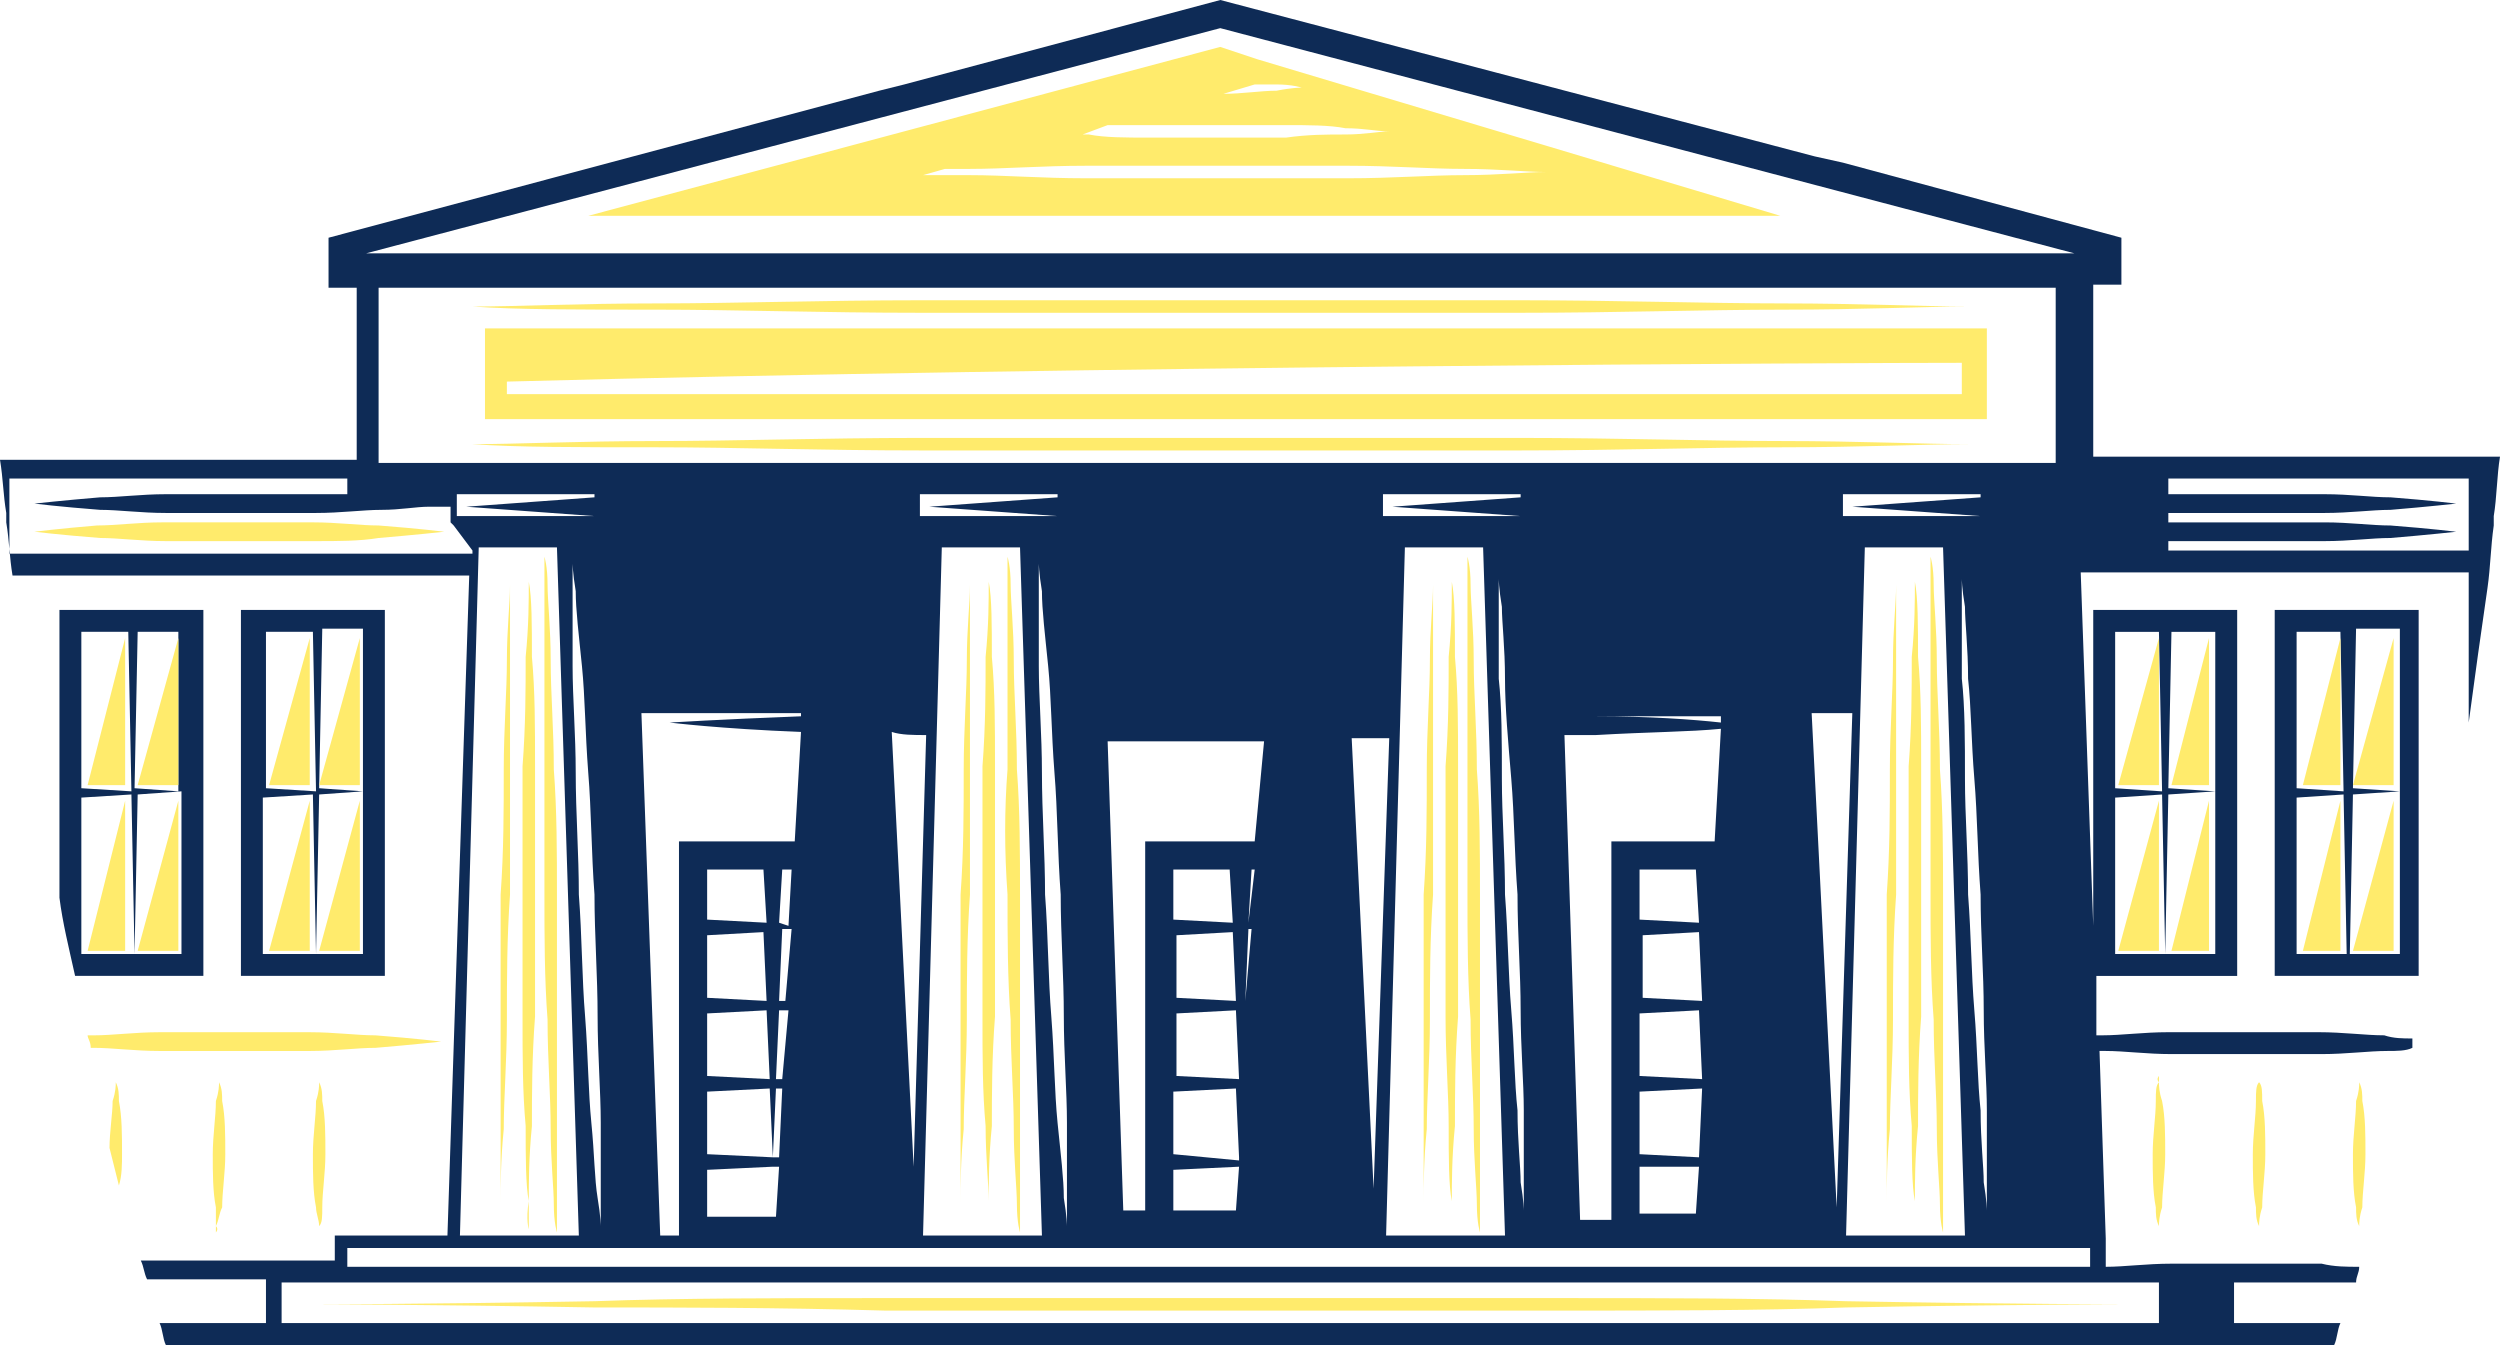 <svg width="132" height="72" viewBox="0 0 132 72" fill="none" xmlns="http://www.w3.org/2000/svg">
<path d="M4.956 55.326C5.947 55.326 7.104 55.492 8.426 55.492C9.086 55.492 9.747 55.492 10.408 55.492C11.069 55.492 11.73 55.492 12.39 55.492C13.051 55.492 13.712 55.492 14.373 55.492C15.034 55.492 15.695 55.492 16.355 55.492C17.677 55.492 18.834 55.326 19.825 55.326C21.807 55.161 23.294 54.996 23.294 54.996C23.294 54.996 21.973 54.831 19.825 54.666C18.834 54.666 17.677 54.501 16.355 54.501C15.695 54.501 15.034 54.501 14.373 54.501C13.712 54.501 13.051 54.501 12.39 54.501C11.73 54.501 11.069 54.501 10.408 54.501C9.747 54.501 9.086 54.501 8.426 54.501C7.104 54.501 5.947 54.666 4.956 54.666C4.791 54.666 4.791 54.666 4.626 54.666C4.626 54.831 4.791 54.996 4.791 55.326C4.791 55.326 4.791 55.326 4.956 55.326Z" fill="#FFEB6C"/>
<path d="M24.781 30.223L23.625 65.235H17.677V66.556C17.181 66.556 16.851 66.556 16.355 66.556C15.695 66.556 15.034 66.556 14.373 66.556C13.712 66.556 13.051 66.556 12.39 66.556C11.73 66.556 11.069 66.556 10.408 66.556C9.747 66.556 9.086 66.556 8.426 66.556C8.095 66.556 7.765 66.556 7.434 66.556C7.599 66.887 7.599 67.217 7.765 67.547C7.93 67.547 8.26 67.547 8.426 67.547C9.086 67.547 9.747 67.547 10.408 67.547C11.069 67.547 11.73 67.547 12.39 67.547C12.886 67.547 13.547 67.547 14.043 67.547V69.859H8.426C8.591 70.19 8.591 70.685 8.756 71.016H14.043H34.032H64.43H96.976H114.819H123.244C123.409 70.685 123.409 70.19 123.574 69.859H117.957V67.713C118.453 67.713 118.783 67.713 119.279 67.713C119.94 67.713 121.922 67.713 122.583 67.713C123.244 67.713 123.74 67.713 124.401 67.713C124.401 67.382 124.566 67.217 124.566 66.887C123.905 66.887 123.244 66.887 122.583 66.722C121.922 66.722 121.262 66.722 120.601 66.722C119.94 66.722 119.279 66.722 118.618 66.722C117.957 66.722 117.297 66.722 116.636 66.722C115.975 66.722 115.314 66.722 114.653 66.722C113.332 66.722 112.175 66.887 111.184 66.887V65.4L110.854 55.491C111.019 55.491 111.019 55.491 111.184 55.491C112.175 55.491 113.332 55.656 114.653 55.656C115.314 55.656 115.975 55.656 116.636 55.656C117.297 55.656 117.957 55.656 118.618 55.656C119.279 55.656 119.94 55.656 120.601 55.656C121.262 55.656 121.922 55.656 122.583 55.656C123.905 55.656 125.061 55.491 126.053 55.491C126.548 55.491 127.044 55.491 127.374 55.326C127.374 55.161 127.374 55.161 127.374 54.996V54.831C126.879 54.831 126.383 54.831 125.887 54.665C124.896 54.665 123.74 54.5 122.418 54.5C121.757 54.5 121.096 54.5 120.436 54.5C119.775 54.5 119.114 54.5 118.453 54.5C117.792 54.5 117.131 54.5 116.471 54.5C115.81 54.5 115.149 54.5 114.488 54.5C113.166 54.5 112.01 54.665 111.019 54.665C110.854 54.665 110.854 54.665 110.688 54.665V51.528H118.123V32.205H110.523V48.885L109.862 30.223H130.348V38.15C130.513 36.994 130.678 35.673 130.844 34.517C131.009 33.361 131.174 32.205 131.339 31.049C131.504 29.893 131.504 28.902 131.67 27.746C131.67 27.581 131.67 27.415 131.67 27.25C131.835 26.259 131.835 25.103 132 24.112H110.523V15.029H112.01V12.552L97.307 8.588L95.82 8.258L64.43 0L47.745 4.459L46.423 4.789L17.347 12.552V15.194H18.834V24.277H0C0.165 25.268 0.165 26.094 0.33 27.085C0.33 27.25 0.33 27.415 0.33 27.581C0.496 28.571 0.496 29.397 0.661 30.388H24.781V30.223ZM114.653 33.361H116.966V41.784L114.488 41.618L114.653 33.361ZM114.488 41.949L116.966 41.784V50.371H114.323L114.488 41.949ZM111.68 33.361H113.992L114.158 41.784L111.68 41.618V33.361ZM111.68 42.114L114.158 41.949L114.323 50.371H111.68V42.114ZM114.488 28.571C114.653 28.571 114.653 28.571 114.819 28.571C115.479 28.571 116.14 28.571 116.801 28.571C117.462 28.571 118.123 28.571 118.783 28.571C119.444 28.571 120.105 28.571 120.766 28.571C121.427 28.571 122.088 28.571 122.748 28.571C124.07 28.571 125.227 28.406 126.218 28.406C128.2 28.241 129.687 28.076 129.687 28.076C129.687 28.076 128.365 27.911 126.218 27.746C125.227 27.746 124.07 27.581 122.748 27.581C122.088 27.581 121.427 27.581 120.766 27.581C120.105 27.581 119.444 27.581 118.783 27.581C118.123 27.581 117.462 27.581 116.801 27.581C116.14 27.581 115.479 27.581 114.819 27.581C114.653 27.581 114.653 27.581 114.488 27.581V27.085C114.653 27.085 114.653 27.085 114.819 27.085C115.479 27.085 116.14 27.085 116.801 27.085C117.462 27.085 118.123 27.085 118.783 27.085C119.444 27.085 120.105 27.085 120.766 27.085C121.427 27.085 122.088 27.085 122.748 27.085C124.07 27.085 125.227 26.92 126.218 26.92C128.2 26.755 129.687 26.59 129.687 26.59C129.687 26.59 128.365 26.424 126.218 26.259C125.227 26.259 124.07 26.094 122.748 26.094C122.088 26.094 121.427 26.094 120.766 26.094C120.105 26.094 119.444 26.094 118.783 26.094C118.123 26.094 117.462 26.094 116.801 26.094C116.14 26.094 115.479 26.094 114.819 26.094C114.653 26.094 114.653 26.094 114.488 26.094V25.268H130.348V29.067H114.488V28.571ZM25.277 28.902C26.103 28.902 28.085 28.902 29.407 28.902L30.563 65.235H27.92H24.285L25.277 28.902ZM19.99 15.194H108.541V24.443H19.99V15.194ZM95.655 37.655H97.802L96.976 63.749L95.655 37.655ZM104.576 27.25H97.307V26.094H100.941H104.576V26.259L97.802 26.755L104.576 27.25ZM98.463 28.902C99.289 28.902 101.272 28.902 102.593 28.902L103.75 65.235H101.106H97.472L98.463 28.902ZM103.584 35.838C103.584 34.352 103.584 33.031 103.584 32.04C103.584 31.049 103.584 30.553 103.584 30.553C103.584 30.553 103.584 31.049 103.75 32.04C103.75 32.865 103.915 34.187 103.915 35.838C104.08 37.324 104.08 39.141 104.245 41.123C104.411 43.105 104.411 45.087 104.576 47.234C104.576 49.381 104.741 51.362 104.741 53.344C104.741 55.326 104.906 57.143 104.906 58.629C104.906 60.115 104.906 61.437 104.906 62.428C104.906 63.419 104.906 63.914 104.906 63.914C104.906 63.914 104.906 63.419 104.741 62.428C104.741 61.602 104.576 60.281 104.576 58.629C104.411 57.143 104.411 55.326 104.245 53.344C104.08 51.362 104.08 49.381 103.915 47.234C103.915 45.087 103.75 43.105 103.75 41.123C103.75 39.141 103.75 37.324 103.584 35.838ZM86.568 60.941V57.638L89.872 57.473L89.707 61.106L86.568 60.941ZM89.707 61.602L89.542 64.079H86.568V61.602H89.707ZM86.568 56.812V53.509L89.707 53.344L89.872 56.978L86.568 56.812ZM89.707 49.215L89.872 52.849L86.733 52.684V49.381L89.707 49.215ZM86.568 48.555V45.912H89.542L89.707 48.72L86.568 48.555ZM85.081 44.426V64.409C84.586 64.409 84.09 64.409 83.429 64.409L82.603 38.811C83.264 38.811 83.76 38.811 84.255 38.811C87.064 38.646 89.212 38.646 90.864 38.48L90.533 44.426H85.081ZM84.255 37.82C83.76 37.82 83.099 37.82 82.438 37.82H90.864V38.15C89.377 37.985 87.064 37.82 84.255 37.82ZM72.526 62.758L71.369 38.976C72.03 38.976 72.691 38.976 73.352 38.976L72.526 62.758ZM80.29 27.25H73.021V26.094H76.656H80.29V26.259L73.517 26.755L80.29 27.25ZM74.178 28.902C75.004 28.902 76.986 28.902 78.308 28.902L79.464 65.235H76.821H73.186L74.178 28.902ZM79.134 35.838C79.134 34.352 79.134 33.031 79.134 32.04C79.134 31.049 79.134 30.553 79.134 30.553C79.134 30.553 79.134 31.049 79.299 32.04C79.299 32.865 79.464 34.187 79.464 35.838C79.464 37.324 79.629 39.141 79.795 41.123C79.96 43.105 79.96 45.087 80.125 47.234C80.125 49.381 80.29 51.362 80.29 53.344C80.29 55.326 80.456 57.143 80.456 58.629C80.456 60.115 80.456 61.437 80.456 62.428C80.456 63.419 80.456 63.914 80.456 63.914C80.456 63.914 80.456 63.419 80.29 62.428C80.29 61.602 80.125 60.281 80.125 58.629C79.96 57.143 79.96 55.326 79.795 53.344C79.629 51.362 79.629 49.381 79.464 47.234C79.464 45.087 79.299 43.105 79.299 41.123C79.299 39.141 79.299 37.324 79.134 35.838ZM66.248 44.426H60.466V63.914C60.135 63.914 59.639 63.914 59.309 63.914L58.483 39.141C58.648 39.141 58.813 39.141 59.144 39.141C60.961 39.141 62.779 39.141 64.596 39.141C65.257 39.141 66.083 39.141 66.743 39.141L66.248 44.426ZM65.752 52.849L65.917 49.05H66.083L65.752 52.849ZM65.917 48.72L66.083 45.912H66.248L65.917 48.72ZM61.952 60.941V57.638L65.257 57.473L65.422 61.106V61.272L61.952 60.941ZM65.422 61.602L65.257 63.914C64.926 63.914 64.596 63.914 64.43 63.914C63.605 63.914 62.779 63.914 61.952 63.914V61.767L65.422 61.602ZM65.091 49.215L65.257 52.849L62.118 52.684V49.381L65.091 49.215ZM61.952 48.555V45.912H64.926L65.091 48.72L61.952 48.555ZM65.257 53.344L65.422 56.978L62.118 56.812V53.509L65.257 53.344ZM55.84 27.25H48.571V26.094H52.205H55.84V26.259L49.066 26.755L55.84 27.25ZM48.901 38.811L48.24 61.602L47.084 38.646C47.58 38.811 48.24 38.811 48.901 38.811ZM49.727 28.902C50.553 28.902 52.536 28.902 53.857 28.902L55.014 65.235H52.37H48.736L49.727 28.902ZM54.849 35.178C54.849 33.526 54.849 32.205 54.849 31.214C54.849 30.223 54.849 29.727 54.849 29.727C54.849 29.727 54.849 30.223 55.014 31.214C55.014 32.205 55.179 33.526 55.344 35.178C55.509 36.829 55.509 38.646 55.675 40.793C55.84 42.775 55.84 45.087 56.005 47.234C56.005 49.381 56.17 51.528 56.17 53.675C56.17 55.656 56.335 57.638 56.335 59.29C56.335 60.941 56.335 62.263 56.335 63.253C56.335 64.244 56.335 64.74 56.335 64.74C56.335 64.74 56.335 64.244 56.17 63.253C56.17 62.263 56.005 60.941 55.84 59.29C55.675 57.638 55.675 55.822 55.509 53.675C55.344 51.693 55.344 49.381 55.179 47.234C55.179 45.087 55.014 42.94 55.014 40.793C55.014 38.811 54.849 36.829 54.849 35.178ZM42.293 38.646L41.962 44.426H35.85V65.235H34.859L33.867 37.655H42.293V37.82C37.998 37.985 35.354 38.15 35.354 38.15C35.354 38.15 37.998 38.48 42.293 38.646ZM40.31 49.215L40.476 52.849L37.337 52.684V49.381L40.31 49.215ZM37.337 48.555V45.912H40.31L40.476 48.72L37.337 48.555ZM40.476 53.344L40.641 56.978L37.337 56.812V53.509L40.476 53.344ZM40.641 57.473L40.806 61.106L37.337 60.941V57.638L40.641 57.473ZM40.806 61.602H41.136L40.971 64.244H37.337V61.767L40.806 61.602ZM40.806 61.106L40.971 57.473H41.302L41.136 61.106H40.806ZM40.971 56.978L41.136 53.344H41.632L41.302 56.978H40.971ZM41.136 52.849L41.302 49.05H41.797L41.467 52.849H41.136ZM41.136 48.72L41.302 45.912H41.797L41.632 48.885L41.136 48.72ZM31.224 59.29C31.059 57.638 31.059 55.822 30.894 53.675C30.728 51.693 30.728 49.381 30.563 47.234C30.563 45.087 30.398 42.94 30.398 40.793C30.398 38.811 30.233 36.829 30.233 35.178C30.233 33.526 30.233 32.205 30.233 31.214C30.233 30.223 30.233 29.727 30.233 29.727C30.233 29.727 30.233 30.223 30.398 31.214C30.398 32.205 30.563 33.526 30.728 35.178C30.894 36.829 30.894 38.646 31.059 40.793C31.224 42.775 31.224 45.087 31.389 47.234C31.389 49.381 31.554 51.528 31.554 53.675C31.554 55.656 31.72 57.638 31.72 59.29C31.72 60.941 31.72 62.263 31.72 63.253C31.72 64.244 31.72 64.74 31.72 64.74C31.72 64.74 31.72 64.244 31.554 63.253C31.389 62.263 31.389 60.941 31.224 59.29ZM24.285 26.094H27.92H31.389V26.259L24.616 26.755L31.389 27.25H24.12V26.094H24.285ZM113.992 67.713V69.859H14.869V67.713H113.992ZM110.358 65.896V66.887H18.338V65.896H110.358ZM64.43 1.486L109.532 13.377H19.329L64.43 1.486ZM0.496 25.268H18.338V26.094C17.842 26.094 17.181 26.094 16.686 26.094C16.025 26.094 15.364 26.094 14.703 26.094C14.043 26.094 13.382 26.094 12.721 26.094C12.06 26.094 11.399 26.094 10.738 26.094C10.078 26.094 9.417 26.094 8.756 26.094C7.434 26.094 6.278 26.259 5.287 26.259C3.304 26.424 1.817 26.59 1.817 26.59C1.817 26.59 3.139 26.755 5.287 26.92C6.278 26.92 7.434 27.085 8.756 27.085C9.417 27.085 10.078 27.085 10.738 27.085C11.399 27.085 12.06 27.085 12.721 27.085C13.382 27.085 14.043 27.085 14.703 27.085C15.364 27.085 16.025 27.085 16.686 27.085C18.008 27.085 19.164 26.92 20.155 26.92C21.146 26.92 21.973 26.755 22.633 26.755H23.79V27.415V27.581L23.955 27.746L24.946 29.067V29.232H0.496V25.268Z" fill="#0E2B56"/>
<path d="M94.002 11.395L66.413 3.137L64.43 2.477L31.059 11.395H94.002ZM66.248 4.459C66.743 4.459 67.074 4.459 67.404 4.459C68.23 4.459 68.726 4.624 68.726 4.624C68.726 4.624 68.23 4.624 67.404 4.789C66.578 4.789 65.587 4.954 64.596 4.954L66.248 4.459ZM58.483 6.606C59.144 6.606 59.97 6.606 60.631 6.606C61.787 6.606 63.109 6.606 64.265 6.606C65.587 6.606 66.743 6.606 67.9 6.606C69.056 6.606 70.213 6.606 71.039 6.771C72.03 6.771 72.691 6.936 73.352 6.936C72.856 6.936 72.03 7.101 71.039 7.101C70.047 7.101 69.056 7.101 67.9 7.266C66.743 7.266 65.422 7.266 64.265 7.266C62.944 7.266 61.787 7.266 60.631 7.266C59.474 7.266 58.318 7.266 57.492 7.101C57.327 7.101 57.327 7.101 57.161 7.101L58.483 6.606ZM49.892 8.918C50.388 8.918 50.718 8.918 51.214 8.918C53.031 8.918 55.014 8.752 57.327 8.752C59.639 8.752 61.952 8.752 64.265 8.752C66.578 8.752 69.056 8.752 71.204 8.752C73.517 8.752 75.499 8.918 77.317 8.918C79.134 8.918 80.621 9.083 81.612 9.083C80.621 9.083 79.134 9.248 77.317 9.248C75.499 9.248 73.517 9.413 71.204 9.413C68.891 9.413 66.578 9.413 64.265 9.413C61.952 9.413 59.474 9.413 57.327 9.413C55.014 9.413 53.031 9.248 51.214 9.248C50.223 9.248 49.397 9.248 48.736 9.248L49.892 8.918Z" fill="#FFEB6C"/>
<path d="M101.106 63.419C101.106 62.428 101.106 61.107 101.272 59.455C101.272 57.804 101.272 55.822 101.437 53.675C101.437 51.528 101.437 49.381 101.437 47.069C101.437 44.922 101.437 42.61 101.437 40.463C101.437 38.316 101.437 36.499 101.272 34.682C101.272 33.031 101.272 31.544 101.106 30.719C101.106 31.71 101.106 33.031 100.941 34.682C100.941 36.334 100.941 38.316 100.776 40.463C100.776 42.61 100.776 44.757 100.776 47.069C100.776 49.216 100.776 51.528 100.776 53.675C100.776 55.822 100.776 57.639 100.941 59.455C100.941 61.107 100.941 62.593 101.106 63.419Z" fill="#FFEB6C"/>
<path d="M100.115 30.884C100.115 31.875 99.95 33.196 99.95 34.847C99.95 36.499 99.785 38.481 99.785 40.628C99.785 42.775 99.785 44.922 99.62 47.234C99.62 49.381 99.62 51.693 99.62 53.84C99.62 55.987 99.62 57.804 99.62 59.62C99.62 61.272 99.62 62.758 99.62 63.584C99.62 62.593 99.62 61.272 99.785 59.62C99.785 57.969 99.95 55.987 99.95 53.84C99.95 51.693 99.95 49.546 100.115 47.234C100.115 45.087 100.115 42.775 100.115 40.628C100.115 38.481 100.115 36.664 100.115 34.847C100.115 33.196 100.115 31.709 100.115 30.884Z" fill="#FFEB6C"/>
<path d="M101.932 47.234C101.932 49.381 101.932 51.693 102.098 53.84C102.098 55.987 102.263 57.804 102.263 59.62C102.263 61.272 102.428 62.758 102.428 63.584C102.428 64.575 102.593 65.07 102.593 65.07C102.593 65.07 102.593 64.575 102.593 63.584C102.593 62.593 102.593 61.272 102.593 59.62C102.593 57.969 102.593 55.987 102.593 53.84C102.593 51.693 102.593 49.546 102.593 47.234C102.593 45.087 102.593 42.775 102.428 40.628C102.428 38.481 102.263 36.664 102.263 34.847C102.263 33.196 102.098 31.709 102.098 30.884C102.098 29.893 101.932 29.397 101.932 29.397C101.932 29.397 101.932 29.893 101.932 30.884C101.932 31.875 101.932 33.196 101.932 34.847C101.932 36.499 101.932 38.481 101.932 40.628C101.932 42.775 101.932 44.922 101.932 47.234Z" fill="#FFEB6C"/>
<path d="M76.49 59.455C76.49 61.107 76.49 62.593 76.656 63.419C76.656 62.428 76.656 61.107 76.821 59.455C76.821 57.804 76.821 55.822 76.986 53.675C76.986 51.528 76.986 49.381 76.986 47.069C76.986 44.922 76.986 42.61 76.986 40.463C76.986 38.316 76.986 36.499 76.821 34.682C76.821 33.031 76.821 31.544 76.656 30.719C76.656 31.71 76.656 33.031 76.49 34.682C76.49 36.334 76.49 38.316 76.325 40.463C76.325 42.61 76.325 44.757 76.325 47.069C76.325 49.216 76.325 51.528 76.325 53.675C76.325 55.822 76.49 57.804 76.49 59.455Z" fill="#FFEB6C"/>
<path d="M75.169 65.07C75.169 65.07 75.169 64.575 75.169 63.584C75.169 62.593 75.169 61.272 75.334 59.62C75.334 57.969 75.499 55.987 75.499 53.84C75.499 51.693 75.499 49.546 75.665 47.234C75.665 45.087 75.665 42.775 75.665 40.628C75.665 38.481 75.665 36.664 75.665 34.847C75.665 33.196 75.665 31.709 75.665 30.884C75.665 31.875 75.499 33.196 75.499 34.847C75.499 36.499 75.334 38.481 75.334 40.628C75.334 42.775 75.334 44.922 75.169 47.234C75.169 49.381 75.169 51.693 75.169 53.84C75.169 55.987 75.169 57.804 75.169 59.62C75.169 61.272 75.169 62.758 75.169 63.584C75.169 64.41 75.169 65.07 75.169 65.07Z" fill="#FFEB6C"/>
<path d="M77.482 47.234C77.482 49.381 77.482 51.693 77.647 53.84C77.647 55.987 77.812 57.804 77.812 59.62C77.812 61.272 77.978 62.758 77.978 63.584C77.978 64.575 78.143 65.07 78.143 65.07C78.143 65.07 78.143 64.575 78.143 63.584C78.143 62.593 78.143 61.272 78.143 59.62C78.143 57.969 78.143 55.987 78.143 53.84C78.143 51.693 78.143 49.546 78.143 47.234C78.143 45.087 78.143 42.775 77.978 40.628C77.978 38.481 77.812 36.664 77.812 34.847C77.812 33.196 77.647 31.709 77.647 30.884C77.647 29.893 77.482 29.397 77.482 29.397C77.482 29.397 77.482 29.893 77.482 30.884C77.482 31.875 77.482 33.196 77.482 34.847C77.482 36.499 77.482 38.481 77.482 40.628C77.482 42.775 77.482 44.922 77.482 47.234Z" fill="#FFEB6C"/>
<path d="M52.205 63.419C52.205 62.428 52.205 61.107 52.37 59.455C52.37 57.804 52.37 55.822 52.536 53.675C52.536 51.528 52.536 49.381 52.536 47.069C52.536 44.922 52.536 42.61 52.536 40.463C52.536 38.316 52.536 36.499 52.37 34.682C52.37 33.031 52.37 31.544 52.205 30.719C52.205 31.71 52.205 33.031 52.04 34.682C52.04 36.334 52.04 38.316 51.875 40.463C51.875 42.61 51.875 44.757 51.875 47.069C51.875 49.216 51.875 51.528 51.875 53.675C51.875 55.822 51.875 57.639 52.04 59.455C52.04 61.107 52.205 62.593 52.205 63.419Z" fill="#FFEB6C"/>
<path d="M51.214 30.884C51.214 31.875 51.049 33.196 51.049 34.847C51.049 36.499 50.884 38.481 50.884 40.628C50.884 42.775 50.884 44.922 50.718 47.234C50.718 49.381 50.718 51.693 50.718 53.84C50.718 55.987 50.718 57.804 50.718 59.62C50.718 61.272 50.718 62.758 50.718 63.584C50.718 62.593 50.718 61.272 50.884 59.62C50.884 57.969 51.049 55.987 51.049 53.84C51.049 51.693 51.049 49.546 51.214 47.234C51.214 45.087 51.214 42.775 51.214 40.628C51.214 38.481 51.214 36.664 51.214 34.847C51.214 33.196 51.214 31.709 51.214 30.884Z" fill="#FFEB6C"/>
<path d="M53.197 47.234C53.197 49.381 53.197 51.693 53.362 53.84C53.362 55.987 53.527 57.804 53.527 59.62C53.527 61.272 53.692 62.758 53.692 63.584C53.692 64.575 53.857 65.07 53.857 65.07C53.857 65.07 53.857 64.575 53.857 63.584C53.857 62.593 53.857 61.272 53.857 59.62C53.857 57.969 53.857 55.987 53.857 53.84C53.857 51.693 53.857 49.546 53.857 47.234C53.857 45.087 53.857 42.775 53.692 40.628C53.692 38.481 53.527 36.664 53.527 34.847C53.527 33.196 53.362 31.709 53.362 30.884C53.362 29.893 53.197 29.397 53.197 29.397C53.197 29.397 53.197 29.893 53.197 30.884C53.197 31.875 53.197 33.196 53.197 34.847C53.197 36.499 53.197 38.481 53.197 40.628C53.031 42.775 53.031 44.922 53.197 47.234Z" fill="#FFEB6C"/>
<path d="M27.92 63.419C27.92 62.428 27.92 61.107 28.085 59.455C28.085 57.804 28.085 55.822 28.25 53.675C28.25 51.528 28.25 49.381 28.25 47.069C28.25 44.922 28.25 42.61 28.25 40.463C28.25 38.316 28.25 36.499 28.085 34.682C28.085 33.031 28.085 31.544 27.92 30.719C27.92 31.71 27.92 33.031 27.755 34.682C27.755 36.334 27.755 38.316 27.59 40.463C27.59 42.61 27.59 44.757 27.59 47.069C27.59 49.216 27.59 51.528 27.59 53.675C27.59 55.822 27.59 57.639 27.755 59.455C27.755 61.107 27.755 62.593 27.92 63.419C27.92 64.41 27.92 64.905 27.92 64.905C27.92 64.905 27.755 64.41 27.92 63.419Z" fill="#FFEB6C"/>
<path d="M26.929 30.884C26.929 31.875 26.764 33.196 26.764 34.847C26.764 36.499 26.598 38.481 26.598 40.628C26.598 42.775 26.598 44.922 26.433 47.234C26.433 49.381 26.433 51.693 26.433 53.84C26.433 55.987 26.433 57.804 26.433 59.62C26.433 61.272 26.433 62.758 26.433 63.584C26.433 62.593 26.433 61.272 26.598 59.62C26.598 57.969 26.764 55.987 26.764 53.84C26.764 51.693 26.764 49.546 26.929 47.234C26.929 45.087 26.929 42.775 26.929 40.628C26.929 38.481 26.929 36.664 26.929 34.847C26.929 33.196 26.929 31.709 26.929 30.884Z" fill="#FFEB6C"/>
<path d="M28.746 47.234C28.746 49.381 28.746 51.693 28.911 53.84C28.911 55.987 29.076 57.804 29.076 59.62C29.076 61.272 29.241 62.758 29.241 63.584C29.241 64.575 29.407 65.07 29.407 65.07C29.407 65.07 29.407 64.575 29.407 63.584C29.407 62.593 29.407 61.272 29.407 59.62C29.407 57.969 29.407 55.987 29.407 53.84C29.407 51.693 29.407 49.546 29.407 47.234C29.407 45.087 29.407 42.775 29.241 40.628C29.241 38.481 29.076 36.664 29.076 34.847C29.076 33.196 28.911 31.709 28.911 30.884C28.911 29.893 28.746 29.397 28.746 29.397C28.746 29.397 28.746 29.893 28.746 30.884C28.746 31.875 28.746 33.196 28.746 34.847C28.746 36.499 28.746 38.481 28.746 40.628C28.746 42.775 28.746 44.922 28.746 47.234Z" fill="#FFEB6C"/>
<path d="M34.693 16.35C38.824 16.35 43.449 16.515 48.571 16.515C53.692 16.515 58.979 16.515 64.431 16.515C69.882 16.515 75.169 16.515 80.29 16.515C85.412 16.515 90.038 16.35 94.168 16.35C98.298 16.35 101.602 16.185 103.915 16.185C106.228 16.185 107.715 16.185 107.715 16.185C107.715 16.185 106.393 16.185 103.915 16.185C101.602 16.185 98.133 16.02 94.168 16.02C90.038 16.02 85.412 15.854 80.29 15.854C75.169 15.854 69.882 15.854 64.431 15.854C58.979 15.854 53.692 15.854 48.571 15.854C43.449 15.854 38.824 16.02 34.693 16.02C30.563 16.02 27.259 16.185 24.946 16.185C22.633 16.185 21.146 16.185 21.146 16.185C21.146 16.185 22.468 16.185 24.946 16.185C27.259 16.35 30.563 16.35 34.693 16.35Z" fill="#FFEB6C"/>
<path d="M34.693 23.617C38.824 23.617 43.449 23.783 48.571 23.783C53.692 23.783 58.979 23.783 64.431 23.783C69.882 23.783 75.169 23.783 80.29 23.783C85.412 23.783 90.038 23.617 94.168 23.617C98.298 23.617 101.602 23.452 103.915 23.452C106.228 23.452 107.715 23.452 107.715 23.452C107.715 23.452 106.393 23.452 103.915 23.452C101.602 23.452 98.133 23.287 94.168 23.287C90.038 23.287 85.412 23.122 80.29 23.122C75.169 23.122 69.882 23.122 64.431 23.122C58.979 23.122 53.692 23.122 48.571 23.122C43.449 23.122 38.824 23.287 34.693 23.287C30.563 23.287 27.259 23.452 24.946 23.452C22.633 23.452 21.146 23.452 21.146 23.452C21.146 23.452 22.468 23.452 24.946 23.452C27.259 23.617 30.563 23.617 34.693 23.617Z" fill="#FFEB6C"/>
<path d="M19.99 28.406C21.973 28.24 23.459 28.075 23.459 28.075C23.459 28.075 22.138 27.91 19.99 27.745C18.999 27.745 17.842 27.58 16.521 27.58C15.86 27.58 15.199 27.58 14.538 27.58C13.877 27.58 13.216 27.58 12.556 27.58C11.895 27.58 11.234 27.58 10.573 27.58C9.912 27.58 9.252 27.58 8.591 27.58C7.269 27.58 6.113 27.745 5.121 27.745C3.139 27.91 1.817 28.075 1.817 28.075C1.817 28.075 3.139 28.24 5.287 28.406C6.278 28.406 7.434 28.571 8.756 28.571C9.417 28.571 10.078 28.571 10.738 28.571C11.399 28.571 12.06 28.571 12.721 28.571C13.382 28.571 14.043 28.571 14.703 28.571C15.364 28.571 16.025 28.571 16.686 28.571C17.842 28.571 18.999 28.571 19.99 28.406Z" fill="#FFEB6C"/>
<path d="M127.705 32.204H120.105V51.527H127.705V32.204ZM121.261 33.36H123.574L123.74 41.783L121.261 41.618V33.36ZM121.261 50.371V42.113L123.74 41.948L123.905 50.371H121.261ZM126.713 50.371H124.07L124.235 41.948L126.713 41.783V50.371ZM126.713 41.783L124.235 41.618L124.4 33.195H126.713V41.783Z" fill="#0E2B56"/>
<path d="M10.738 51.527V32.204H3.139V47.398C3.304 48.719 3.635 50.041 3.965 51.527H10.738ZM7.269 33.36H9.417V41.783L7.104 41.618L7.269 33.36ZM7.269 41.948L9.582 41.783V50.371H7.104L7.269 41.948ZM4.295 33.36H6.773L6.939 41.783L4.295 41.618V33.36ZM4.295 42.113L6.939 41.948L7.104 50.371H4.295V42.113Z" fill="#0E2B56"/>
<path d="M12.721 32.204V51.527H20.32V32.204H12.721ZM13.877 33.36H16.521L16.686 41.783L14.043 41.618V33.36H13.877ZM13.877 50.371V42.113L16.521 41.948L16.686 50.371H13.877ZM19.164 50.371H16.686L16.851 41.948L19.164 41.783V50.371ZM19.164 41.783L16.851 41.618L17.016 33.195H19.164V41.783Z" fill="#0E2B56"/>
<path d="M25.607 17.34V22.13H104.906V17.34H25.607ZM103.584 19.157V20.809H26.763V20.148C57.822 19.322 98.133 19.157 103.584 19.157Z" fill="#FFEB6C"/>
<path d="M124.566 64.739C124.566 64.574 124.566 64.244 124.731 63.748C124.731 62.923 124.896 61.932 124.896 60.941C124.896 59.95 124.896 58.959 124.731 58.133C124.731 57.803 124.731 57.473 124.566 57.142C124.566 57.308 124.566 57.638 124.401 58.133C124.401 58.959 124.235 59.95 124.235 60.941C124.235 61.932 124.235 62.923 124.401 63.748C124.401 64.079 124.401 64.409 124.566 64.739Z" fill="#FFEB6C"/>
<path d="M119.279 57.142C119.114 57.308 119.114 57.638 119.114 58.133C119.114 58.959 118.949 59.95 118.949 60.941C118.949 61.932 118.949 62.923 119.114 63.748C119.114 64.079 119.114 64.409 119.279 64.739C119.279 64.574 119.279 64.244 119.444 63.748C119.444 62.923 119.609 61.932 119.609 60.941C119.609 59.95 119.609 58.959 119.444 58.133C119.444 57.638 119.444 57.308 119.279 57.142Z" fill="#FFEB6C"/>
<path d="M113.993 57.142C113.993 56.977 113.993 56.812 113.993 56.812C113.993 56.812 113.827 56.977 113.993 57.142C113.827 57.308 113.827 57.638 113.827 58.133C113.827 58.959 113.662 59.95 113.662 60.941C113.662 61.932 113.662 62.923 113.827 63.748C113.827 64.079 113.827 64.409 113.993 64.739C113.993 64.574 113.993 64.244 114.158 63.748C114.158 62.923 114.323 61.932 114.323 60.941C114.323 59.95 114.323 58.959 114.158 58.133C113.993 57.638 113.993 57.308 113.993 57.142Z" fill="#FFEB6C"/>
<path d="M16.851 64.739C17.016 64.574 17.016 64.244 17.016 63.748C17.016 62.923 17.181 61.932 17.181 60.941C17.181 59.95 17.181 58.959 17.016 58.133C17.016 57.803 17.016 57.473 16.851 57.142C16.851 57.308 16.851 57.638 16.686 58.133C16.686 58.959 16.521 59.95 16.521 60.941C16.521 61.932 16.521 62.923 16.686 63.748C16.686 64.079 16.851 64.409 16.851 64.739Z" fill="#FFEB6C"/>
<path d="M11.399 64.739C11.399 64.905 11.399 65.07 11.399 65.07C11.399 65.07 11.564 64.905 11.399 64.739C11.564 64.409 11.564 64.079 11.73 63.748C11.73 62.923 11.895 61.932 11.895 60.941C11.895 59.95 11.895 58.959 11.73 58.133C11.73 57.803 11.73 57.473 11.564 57.142C11.564 57.308 11.564 57.638 11.399 58.133C11.399 58.959 11.234 59.95 11.234 60.941C11.234 61.932 11.234 62.923 11.399 63.748C11.399 64.079 11.399 64.409 11.399 64.739Z" fill="#FFEB6C"/>
<path d="M6.443 60.941C6.443 59.95 6.443 58.959 6.278 58.133C6.278 57.803 6.278 57.473 6.113 57.142C6.113 57.308 6.113 57.638 5.947 58.133C5.947 58.794 5.782 59.785 5.782 60.611C5.947 61.271 6.113 61.932 6.278 62.593C6.443 62.097 6.443 61.436 6.443 60.941Z" fill="#FFEB6C"/>
<path d="M6.608 50.206V42.279L4.626 50.206H6.608Z" fill="#FFEB6C"/>
<path d="M9.417 50.206V42.279L7.269 50.206H9.417Z" fill="#FFEB6C"/>
<path d="M6.608 41.454V33.691L4.626 41.454H6.608Z" fill="#FFEB6C"/>
<path d="M9.417 41.454V33.691L7.269 41.454H9.417Z" fill="#FFEB6C"/>
<path d="M16.355 50.206V42.279L14.208 50.206H16.355Z" fill="#FFEB6C"/>
<path d="M18.999 42.279L16.851 50.206H18.999V42.279Z" fill="#FFEB6C"/>
<path d="M16.355 41.454V33.691L14.208 41.454H16.355Z" fill="#FFEB6C"/>
<path d="M18.999 41.454V33.691L16.851 41.454H18.999Z" fill="#FFEB6C"/>
<path d="M113.992 50.206V42.279L111.845 50.206H113.992Z" fill="#FFEB6C"/>
<path d="M116.636 50.206V42.279L114.653 50.206H116.636Z" fill="#FFEB6C"/>
<path d="M113.992 41.454V33.691L111.845 41.454H113.992Z" fill="#FFEB6C"/>
<path d="M116.636 41.454V33.691L114.653 41.454H116.636Z" fill="#FFEB6C"/>
<path d="M123.574 50.206V42.279L121.592 50.206H123.574Z" fill="#FFEB6C"/>
<path d="M126.383 42.279L124.235 50.206H126.383V42.279Z" fill="#FFEB6C"/>
<path d="M123.574 41.454V33.691L121.592 41.454H123.574Z" fill="#FFEB6C"/>
<path d="M126.383 41.454V33.691L124.235 41.454H126.383Z" fill="#FFEB6C"/>
<path d="M82.108 68.539C76.491 68.539 70.543 68.539 64.431 68.539C58.483 68.539 52.37 68.539 46.754 68.539C41.136 68.539 35.85 68.539 31.389 68.704C22.303 68.869 16.355 68.869 16.355 68.869C16.355 68.869 22.303 68.869 31.389 69.034C35.85 69.034 41.136 69.034 46.754 69.2C52.37 69.2 58.318 69.2 64.431 69.2C70.378 69.2 76.491 69.2 82.108 69.2C87.725 69.2 93.011 69.2 97.472 69.034C106.558 68.869 112.506 68.869 112.506 68.869C112.506 68.869 106.558 68.869 97.472 68.704C92.846 68.539 87.725 68.539 82.108 68.539Z" fill="#FFEB6C"/>
</svg>
